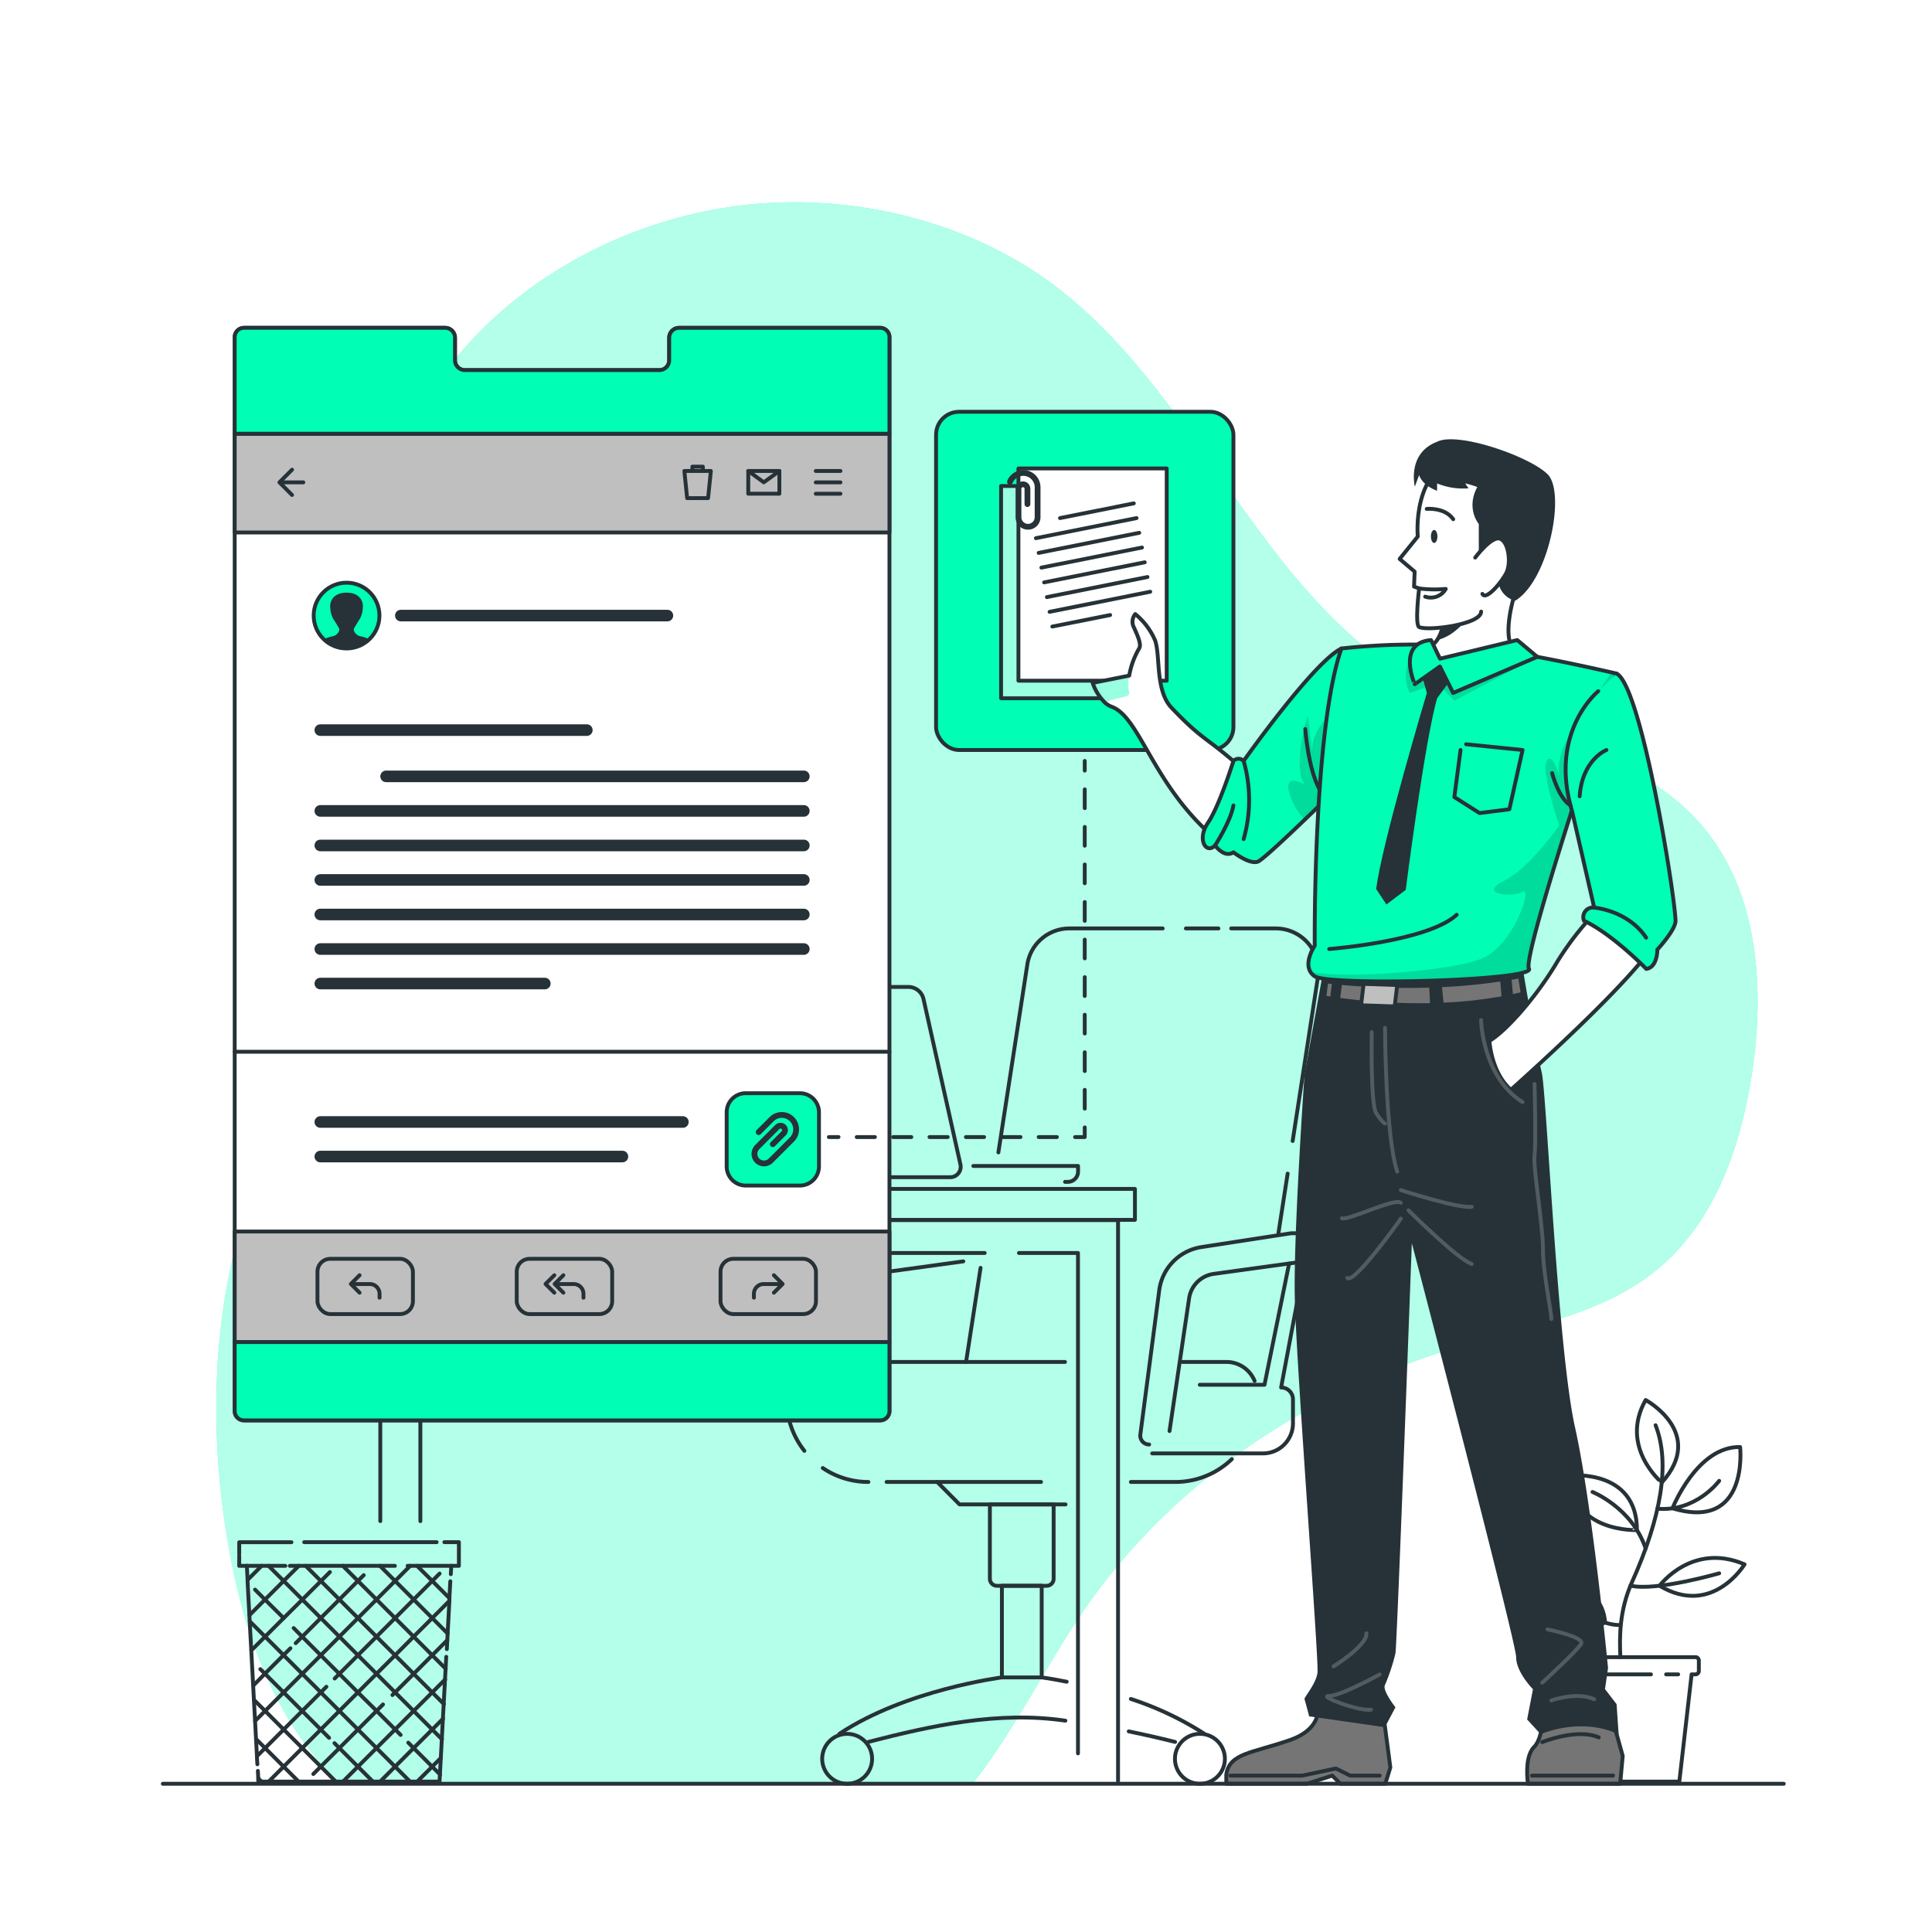 <svg class="animated" id="freepik_stories-attached-files" xmlns="http://www.w3.org/2000/svg" xmlns:xlink="http://www.w3.org/1999/xlink" viewBox="0 0 500 500" version="1.1" xmlns:svgjs="http://svgjs.com/svgjs"><style>svg#freepik_stories-attached-files:not(.animated) .animable {opacity: 0;}svg#freepik_stories-attached-files.animated #freepik--Screen--inject-121 {animation: 3s Infinite  linear floating;animation-delay: 0s;}            @keyframes floating {                0% {                    opacity: 1;                    transform: translateY(0px);                }                50% {                    transform: translateY(-10px);                }                100% {                    opacity: 1;                    transform: translateY(0px);                }            }        </style><g id="freepik--background-simple--inject-121" class="animable" style="transform-origin: 255.424px 257.014px;"><path d="M439.48,212.57c-18.19-20.12-48.67-22.37-72.37-35.56-40.79-22.7-56.6-74.39-93.71-102.71C250,56.42,218.31,49.49,190,53.41c-40.19,5.56-78,32.5-89.35,72a99.79,99.79,0,0,0-3.44,35.41c1.81,23.55,6.88,47.4,2.1,70.53-5.27,25.49-21.85,47-31.76,71.09-12.34,30-14,63.6-8.77,95.58,3.6,21.82,10.78,43.85,25.76,60.11,1.14,1.23,2.31,2.4,3.52,3.55H251.66c10.26-13.09,18-28.58,27.07-42.33,22.72-34.58,59.1-59.24,98.83-70.81,17.8-5.18,37.08-8.26,51.38-20.06,14.72-12.13,21.48-31.49,24.4-50.34C456.89,255.28,455,229.7,439.48,212.57Z" style="fill: rgb(0, 255, 180); transform-origin: 255.424px 257.014px;" id="el232b26hpue4" class="animable"></path><g id="els7ipjsv0agh"><path d="M439.48,212.57c-18.19-20.12-48.67-22.37-72.37-35.56-40.79-22.7-56.6-74.39-93.71-102.71C250,56.42,218.31,49.49,190,53.41c-40.19,5.56-78,32.5-89.35,72a99.79,99.79,0,0,0-3.44,35.41c1.81,23.55,6.88,47.4,2.1,70.53-5.27,25.49-21.85,47-31.76,71.09-12.34,30-14,63.6-8.77,95.58,3.6,21.82,10.78,43.85,25.76,60.11,1.14,1.23,2.31,2.4,3.52,3.55H251.66c10.26-13.09,18-28.58,27.07-42.33,22.72-34.58,59.1-59.24,98.83-70.81,17.8-5.18,37.08-8.26,51.38-20.06,14.72-12.13,21.48-31.49,24.4-50.34C456.89,255.28,455,229.7,439.48,212.57Z" style="fill: rgb(255, 255, 255); opacity: 0.7; transform-origin: 255.424px 257.014px;" class="animable"></path></g></g><g id="freepik--Office--inject-121" class="animable" style="transform-origin: 201.553px 350.96px;"><path d="M63.88,405.23l.2,3.64,0,.58.46,8.53.08,1.62.41,7.51.14,2.66.35,6.46.19,3.69.3,5.43.25,4.73.24,4.4s0,1,.11,2.11" style="fill: none; stroke: rgb(38, 50, 56); stroke-linecap: round; stroke-linejoin: round; transform-origin: 65.245px 430.91px;" id="elw8a8ww0rscg" class="animable"></path><path d="M66.74,458.31c.05,1.06.1,1.93.1,1.93l0,.83h46.91l.1-1.83.23-4.31.26-4.82.28-5.32.21-3.8.34-6.37.15-2.75.17-3.09" style="fill: none; stroke: rgb(38, 50, 56); stroke-linecap: round; stroke-linejoin: round; transform-origin: 91.115px 444.925px;" id="elq7l2gr7ci2l" class="animable"></path><path d="M115.64,426.79c.06-1.29.12-2.32.12-2.32l.09-1.72.45-8.44,0-.68s.12-2.24.24-4.4" style="fill: none; stroke: rgb(38, 50, 56); stroke-linecap: round; stroke-linejoin: round; transform-origin: 116.09px 418.01px;" id="elk5b764tfxc8" class="animable"></path><path d="M116.67,407.39c.07-1.23.12-2.16.12-2.16" style="fill: none; stroke: rgb(38, 50, 56); stroke-linecap: round; stroke-linejoin: round; transform-origin: 116.73px 406.31px;" id="el8brd6fwjnmn" class="animable"></path><line x1="67.67" y1="461.07" x2="66.84" y2="460.24" style="fill: none; stroke: rgb(38, 50, 56); stroke-linecap: round; stroke-linejoin: round; transform-origin: 67.255px 460.655px;" id="el3qx3jvjmf8k" class="animable"></line><polyline points="77.28 461.07 73.41 457.2 68.61 452.4 66.29 450.08" style="fill: none; stroke: rgb(38, 50, 56); stroke-linecap: round; stroke-linejoin: round; transform-origin: 71.785px 455.575px;" id="elke90eum03" class="animable"></polyline><polyline points="86.9 461.07 83.03 457.2 78.22 452.39 73.42 447.6 68.61 442.79 65.74 439.93" style="fill: none; stroke: rgb(38, 50, 56); stroke-linecap: round; stroke-linejoin: round; transform-origin: 76.32px 450.5px;" id="elem36s7044xf" class="animable"></polyline><path d="M96.5,461.07l-3.87-3.87-4.8-4.8-1.27-1.27" style="fill: none; stroke: rgb(38, 50, 56); stroke-linecap: round; stroke-linejoin: round; transform-origin: 91.53px 456.1px;" id="elbvi5f6xnrxs" class="animable"></path><path d="M85.17,449.75,83,447.59l-4.8-4.8L73.41,438l-4.81-4.81-1.23-1.23" style="fill: none; stroke: rgb(38, 50, 56); stroke-linecap: round; stroke-linejoin: round; transform-origin: 76.27px 440.855px;" id="elqz68atx64q" class="animable"></path><polyline points="106.12 461.07 102.25 457.2 97.44 452.39 92.64 447.6 87.83 442.79 83.03 437.99 78.22 433.18 73.41 428.37 68.61 423.56 64.65 419.61" style="fill: none; stroke: rgb(38, 50, 56); stroke-linecap: round; stroke-linejoin: round; transform-origin: 85.385px 440.34px;" id="elm59bvahtq7m" class="animable"></polyline><path d="M113.89,459.24l-2-2-4.8-4.8L105.66,451" style="fill: none; stroke: rgb(38, 50, 56); stroke-linecap: round; stroke-linejoin: round; transform-origin: 109.775px 455.12px;" id="elxwgmy6o8ysd" class="animable"></path><path d="M103.68,449l-1.44-1.45-4.8-4.8L92.63,438l-4.8-4.81L83,428.37l-4.8-4.81L76,421.34" style="fill: none; stroke: rgb(38, 50, 56); stroke-linecap: round; stroke-linejoin: round; transform-origin: 89.84px 435.17px;" id="eljksst1rk6n" class="animable"></path><path d="M73.41,418.76,68.6,414,66,411.39" style="fill: none; stroke: rgb(38, 50, 56); stroke-linecap: round; stroke-linejoin: round; transform-origin: 69.705px 415.075px;" id="elpy2a3kbhfgm" class="animable"></path><polyline points="69.5 405.24 73.41 409.14 78.22 413.95 83.02 418.75 87.83 423.56 92.64 428.38 97.44 433.18 102.25 437.99 107.05 442.79 111.86 447.6 114.38 450.12" style="fill: none; stroke: rgb(38, 50, 56); stroke-linecap: round; stroke-linejoin: round; transform-origin: 91.94px 427.68px;" id="el3oyckq1jefe" class="animable"></polyline><polyline points="79.11 405.24 83.03 409.15 87.83 413.95 92.64 418.76 97.44 423.56 102.25 428.38 107.06 433.19 111.86 437.99 114.87 441" style="fill: none; stroke: rgb(38, 50, 56); stroke-linecap: round; stroke-linejoin: round; transform-origin: 96.99px 423.12px;" id="el6igoty6lga" class="animable"></polyline><polyline points="88.72 405.24 92.63 409.14 97.44 413.95 102.25 418.76 107.05 423.56 111.86 428.38 115.36 431.88" style="fill: none; stroke: rgb(38, 50, 56); stroke-linecap: round; stroke-linejoin: round; transform-origin: 102.04px 418.56px;" id="elzyebtfgzw5" class="animable"></polyline><polyline points="98.33 405.24 102.25 409.15 107.05 413.95 111.86 418.76 115.85 422.75" style="fill: none; stroke: rgb(38, 50, 56); stroke-linecap: round; stroke-linejoin: round; transform-origin: 107.09px 413.995px;" id="elb27k76esdhi" class="animable"></polyline><polyline points="107.94 405.24 111.86 409.15 116.34 413.63" style="fill: none; stroke: rgb(38, 50, 56); stroke-linecap: round; stroke-linejoin: round; transform-origin: 112.14px 409.435px;" id="el0uqav28laar" class="animable"></polyline><polyline points="114.12 454.94 111.85 457.2 107.98 461.07" style="fill: none; stroke: rgb(38, 50, 56); stroke-linecap: round; stroke-linejoin: round; transform-origin: 111.05px 458.005px;" id="elczk7gpavhsv" class="animable"></polyline><polyline points="114.66 444.8 111.86 447.6 107.05 452.4 102.25 457.2 98.38 461.07" style="fill: none; stroke: rgb(38, 50, 56); stroke-linecap: round; stroke-linejoin: round; transform-origin: 106.52px 452.935px;" id="elvm4rsb8potl" class="animable"></polyline><polyline points="115.21 434.63 111.86 437.99 107.05 442.79 102.24 447.6 97.44 452.39 92.63 457.2 88.76 461.07" style="fill: none; stroke: rgb(38, 50, 56); stroke-linecap: round; stroke-linejoin: round; transform-origin: 101.985px 447.85px;" id="el0bzev6byjx3s" class="animable"></polyline><path d="M115.76,424.47l-3.9,3.9-4.8,4.81-4.81,4.8-.69.7" style="fill: none; stroke: rgb(38, 50, 56); stroke-linecap: round; stroke-linejoin: round; transform-origin: 108.66px 431.575px;" id="elwzxougbfwq" class="animable"></path><path d="M99.12,441.11l-1.68,1.68-4.8,4.8-4.81,4.81L83,457.2s-1,1-1.91,1.91" style="fill: none; stroke: rgb(38, 50, 56); stroke-linecap: round; stroke-linejoin: round; transform-origin: 90.105px 450.11px;" id="elh48qhqrtepc" class="animable"></path><polyline points="116.3 414.31 111.86 418.76 107.05 423.56 102.25 428.38 97.44 433.18 92.63 437.99 87.83 442.79 83.02 447.6 78.22 452.39 73.41 457.2 69.54 461.07" style="fill: none; stroke: rgb(38, 50, 56); stroke-linecap: round; stroke-linejoin: round; transform-origin: 92.92px 437.69px;" id="elqy7ct5yi74" class="animable"></polyline><path d="M66.53,454.48l2.08-2.08,4.81-4.81,4.8-4.8L83,438l1.47-1.47" style="fill: none; stroke: rgb(38, 50, 56); stroke-linecap: round; stroke-linejoin: round; transform-origin: 75.5px 445.505px;" id="elr17t6m0yhwj" class="animable"></path><path d="M86.61,434.4l1.22-1.23,4.81-4.8,4.8-4.81,4.81-4.8,4.8-4.81,4.81-4.8,1.91-1.91" style="fill: none; stroke: rgb(38, 50, 56); stroke-linecap: round; stroke-linejoin: round; transform-origin: 100.19px 420.82px;" id="elg41jvivqch" class="animable"></path><polyline points="66.04 445.36 68.61 442.79 73.41 437.99 78.22 433.18 83.02 428.38 87.83 423.56 92.64 418.76 97.44 413.95 102.25 409.15 106.16 405.24" style="fill: none; stroke: rgb(38, 50, 56); stroke-linecap: round; stroke-linejoin: round; transform-origin: 86.1px 425.3px;" id="elc0lfx2apgm6" class="animable"></polyline><path d="M65.55,436.23l3-3.06,4.81-4.81,1.8-1.79" style="fill: none; stroke: rgb(38, 50, 56); stroke-linecap: round; stroke-linejoin: round; transform-origin: 70.355px 431.4px;" id="elie8dbzpsr6q" class="animable"></path><path d="M76.53,425.25l1.69-1.69,4.8-4.81,4.81-4.8,4.8-4.81,1.5-1.49" style="fill: none; stroke: rgb(38, 50, 56); stroke-linecap: round; stroke-linejoin: round; transform-origin: 85.33px 416.45px;" id="elo1fzjik7vqo" class="animable"></path><path d="M65.06,427.11l3.55-3.55,4.8-4.8L78.22,414l4.81-4.8,2.35-2.35" style="fill: none; stroke: rgb(38, 50, 56); stroke-linecap: round; stroke-linejoin: round; transform-origin: 75.22px 416.98px;" id="el36e5gkx2udu" class="animable"></path><polyline points="64.57 417.99 68.6 413.95 73.41 409.14 77.33 405.24" style="fill: none; stroke: rgb(38, 50, 56); stroke-linecap: round; stroke-linejoin: round; transform-origin: 70.95px 411.615px;" id="elrpz024o4gq9" class="animable"></polyline><line x1="67.72" y1="405.23" x2="64.08" y2="408.87" style="fill: none; stroke: rgb(38, 50, 56); stroke-linecap: round; stroke-linejoin: round; transform-origin: 65.9px 407.05px;" id="el8dmtad6g5ub" class="animable"></line><path d="M78.73,399.11H113" style="fill: none; stroke: rgb(38, 50, 56); stroke-linecap: round; stroke-linejoin: round; transform-origin: 95.865px 399.11px;" id="eluvj0kxkdj4q" class="animable"></path><path d="M115,399.11h3.76v6.13H105.49" style="fill: none; stroke: rgb(38, 50, 56); stroke-linecap: round; stroke-linejoin: round; transform-origin: 112.125px 402.175px;" id="el7wbt6gec1ea" class="animable"></path><path d="M102.2,405.24H75" style="fill: none; stroke: rgb(38, 50, 56); stroke-linecap: round; stroke-linejoin: round; transform-origin: 88.6px 405.24px;" id="elzq0a0m8nu9k" class="animable"></path><path d="M73.85,405.24H61.91v-2.59" style="fill: none; stroke: rgb(38, 50, 56); stroke-linecap: round; stroke-linejoin: round; transform-origin: 67.88px 403.945px;" id="ell70gzb85co" class="animable"></path><path d="M61.91,402.13v-3H75.43" style="fill: none; stroke: rgb(38, 50, 56); stroke-linecap: round; stroke-linejoin: round; transform-origin: 68.67px 400.63px;" id="elg27sez5c1gq" class="animable"></path><line x1="98.42" y1="351.61" x2="98.42" y2="393.66" style="fill: none; stroke: rgb(38, 50, 56); stroke-linecap: round; stroke-linejoin: round; transform-origin: 98.42px 372.635px;" id="elym2h88i0rn8" class="animable"></line><line x1="98.42" y1="337.93" x2="98.42" y2="346.89" style="fill: none; stroke: rgb(38, 50, 56); stroke-linecap: round; stroke-linejoin: round; transform-origin: 98.42px 342.41px;" id="el2vn2t31m3p5" class="animable"></line><polyline points="289.35 460.91 289.35 315.76 98.42 315.76 98.42 332.86" style="fill: none; stroke: rgb(38, 50, 56); stroke-linecap: round; stroke-linejoin: round; transform-origin: 193.885px 388.335px;" id="el8cg9qybu31v" class="animable"></polyline><polyline points="263.7 324.27 278.98 324.27 278.98 453.77" style="fill: none; stroke: rgb(38, 50, 56); stroke-linecap: round; stroke-linejoin: round; transform-origin: 271.34px 389.02px;" id="elvzk2mgrqtye" class="animable"></polyline><polyline points="108.79 393.67 108.79 324.27 254.84 324.27" style="fill: none; stroke: rgb(38, 50, 56); stroke-linecap: round; stroke-linejoin: round; transform-origin: 181.815px 358.97px;" id="eldmmob8axscr" class="animable"></polyline><line x1="116.11" y1="307.69" x2="120.96" y2="307.69" style="fill: none; stroke: rgb(38, 50, 56); stroke-linecap: round; stroke-linejoin: round; transform-origin: 118.535px 307.69px;" id="elvkxk5vvsbx9" class="animable"></line><polyline points="127.92 307.69 293.72 307.69 293.72 315.7 94.05 315.7 94.05 307.69 113.02 307.69" style="fill: none; stroke: rgb(38, 50, 56); stroke-linecap: round; stroke-linejoin: round; transform-origin: 193.885px 311.695px;" id="ele54cz4g9myc" class="animable"></polyline><line x1="333.24" y1="303.73" x2="330.85" y2="319.19" style="fill: none; stroke: rgb(38, 50, 56); stroke-linecap: round; stroke-linejoin: round; transform-origin: 332.045px 311.46px;" id="elqn2r5jx5qx" class="animable"></line><path d="M318.63,240.28h11.53A11,11,0,0,1,341.06,253l-6.52,42.28" style="fill: none; stroke: rgb(38, 50, 56); stroke-linecap: round; stroke-linejoin: round; transform-origin: 329.913px 267.78px;" id="elm6eubclzosq" class="animable"></path><line x1="306.9" y1="240.28" x2="315.33" y2="240.28" style="fill: none; stroke: rgb(38, 50, 56); stroke-linecap: round; stroke-linejoin: round; transform-origin: 311.115px 240.28px;" id="elbffo3fh67b" class="animable"></line><path d="M258.38,298.24l7.49-48.61a11,11,0,0,1,10.9-9.35H300.9" style="fill: none; stroke: rgb(38, 50, 56); stroke-linecap: round; stroke-linejoin: round; transform-origin: 279.64px 269.26px;" id="elgmjwo1hpnv" class="animable"></path><line x1="250.02" y1="352.47" x2="253.77" y2="328.12" style="fill: none; stroke: rgb(38, 50, 56); stroke-linecap: round; stroke-linejoin: round; transform-origin: 251.895px 340.295px;" id="el6v6lqeoazr4" class="animable"></line><path d="M292.67,383.53h11.47a21.07,21.07,0,0,0,14.66-5.91" style="fill: none; stroke: rgb(38, 50, 56); stroke-linecap: round; stroke-linejoin: round; transform-origin: 305.735px 380.575px;" id="elhkvjc8840j4" class="animable"></path><line x1="229.45" y1="383.53" x2="269.42" y2="383.53" style="fill: none; stroke: rgb(38, 50, 56); stroke-linecap: round; stroke-linejoin: round; transform-origin: 249.435px 383.53px;" id="elnxdq34a7auc" class="animable"></line><path d="M212.93,379.92a21,21,0,0,0,11.81,3.61" style="fill: none; stroke: rgb(38, 50, 56); stroke-linecap: round; stroke-linejoin: round; transform-origin: 218.835px 381.725px;" id="elkeyuz8jpkm" class="animable"></path><path d="M275.62,352.47H211.49a7.88,7.88,0,0,0-7.88,7.88v2a21.09,21.09,0,0,0,4.56,13.12" style="fill: none; stroke: rgb(38, 50, 56); stroke-linecap: round; stroke-linejoin: round; transform-origin: 239.615px 363.97px;" id="el4205g6q5sq" class="animable"></path><path d="M324.69,357.38a7.88,7.88,0,0,0-7.3-4.91H306" style="fill: none; stroke: rgb(38, 50, 56); stroke-linecap: round; stroke-linejoin: round; transform-origin: 315.345px 354.925px;" id="elqgqovyyo4dq" class="animable"></path><polyline points="275.76 389.34 248.32 389.34 242.55 383.53" style="fill: none; stroke: rgb(38, 50, 56); stroke-linecap: round; stroke-linejoin: round; transform-origin: 259.155px 386.435px;" id="elyden0ny3ki" class="animable"></polyline><path d="M256.21,389.34h16.47a0,0,0,0,1,0,0v19.24a1.82,1.82,0,0,1-1.82,1.82H258a1.82,1.82,0,0,1-1.82-1.82V389.34A0,0,0,0,1,256.21,389.34Z" style="fill: none; stroke: rgb(38, 50, 56); stroke-linecap: round; stroke-linejoin: round; transform-origin: 264.43px 399.87px;" id="eljr1fi0b11wa" class="animable"></path><rect x="259.29" y="410.39" width="10.3" height="23.72" style="fill: none; stroke: rgb(38, 50, 56); stroke-linecap: round; stroke-linejoin: round; transform-origin: 264.44px 422.25px;" id="el11kjf12tmiyl" class="animable"></rect><path d="M217.22,448.72c17.17-11.43,42.07-14.61,42.07-14.61" style="fill: none; stroke: rgb(38, 50, 56); stroke-linecap: round; stroke-linejoin: round; transform-origin: 238.255px 441.415px;" id="el03pzckm40zpx" class="animable"></path><path d="M275.72,445.31c-17.37-2.55-34.66,1.29-51,5.5" style="fill: none; stroke: rgb(38, 50, 56); stroke-linecap: round; stroke-linejoin: round; transform-origin: 250.22px 447.65px;" id="elgqo8tzpqs2g" class="animable"></path><path d="M304.12,450.81c-4-1-8-1.91-12-2.73" style="fill: none; stroke: rgb(38, 50, 56); stroke-linecap: round; stroke-linejoin: round; transform-origin: 298.12px 449.445px;" id="el485fvwkwuh3" class="animable"></path><path d="M292.67,439.69a82.31,82.31,0,0,1,19,9" style="fill: none; stroke: rgb(38, 50, 56); stroke-linecap: round; stroke-linejoin: round; transform-origin: 302.17px 444.19px;" id="elktdxliyr9bm" class="animable"></path><path d="M269.59,434.11c2.17.3,4.33.69,6.47,1.12" style="fill: none; stroke: rgb(38, 50, 56); stroke-linecap: round; stroke-linejoin: round; transform-origin: 272.825px 434.67px;" id="elqozv5q9olyr" class="animable"></path><circle cx="219.24" cy="455.18" r="6.46" style="fill: none; stroke: rgb(38, 50, 56); stroke-linecap: round; stroke-linejoin: round; transform-origin: 219.24px 455.18px;" id="el3xuk6puzlqv" class="animable"></circle><path d="M317,455.18a6.46,6.46,0,1,1-6.46-6.46A6.46,6.46,0,0,1,317,455.18Z" style="fill: none; stroke: rgb(38, 50, 56); stroke-linecap: round; stroke-linejoin: round; transform-origin: 310.54px 455.18px;" id="elg8uo9bvbx7" class="animable"></path><path d="M302.67,370.35,307.74,336a7.47,7.47,0,0,1,6.38-6.32l23.56-3.24a3.65,3.65,0,0,0,3.16-3.62h0a3.66,3.66,0,0,0-3.66-3.66h-3l-23.34,3.6A13,13,0,0,0,300,334l-4.88,37.24a2.3,2.3,0,0,0,2.28,2.6h0" style="fill: none; stroke: rgb(38, 50, 56); stroke-linecap: round; stroke-linejoin: round; transform-origin: 317.97px 346.5px;" id="elyhphlsbk7j" class="animable"></path><path d="M337.68,326.47l-6.13,32.61h0a3.07,3.07,0,0,1,3.07,3.06v6.23a7.77,7.77,0,0,1-7.78,7.77H298.19" style="fill: none; stroke: rgb(38, 50, 56); stroke-linecap: round; stroke-linejoin: round; transform-origin: 317.935px 351.305px;" id="eluc49jcl8o1" class="animable"></path><polyline points="333.62 327.03 327.25 358.38 310.5 358.38" style="fill: none; stroke: rgb(38, 50, 56); stroke-linecap: round; stroke-linejoin: round; transform-origin: 322.06px 342.705px;" id="eladgfdil93nb" class="animable"></polyline><line x1="211.57" y1="333.95" x2="209.86" y2="347.04" style="fill: none; stroke: rgb(38, 50, 56); stroke-linecap: round; stroke-linejoin: round; transform-origin: 210.715px 340.495px;" id="elx6zgmsdokyi" class="animable"></line><path d="M217.54,348.34,219.36,336a7.47,7.47,0,0,1,6.38-6.32l23.56-3.24" style="fill: none; stroke: rgb(38, 50, 56); stroke-linecap: round; stroke-linejoin: round; transform-origin: 233.42px 337.39px;" id="elnnur6uivhtk" class="animable"></path><path d="M164.59,258.69l9.18,42.82a4,4,0,0,0,3.9,3.15h68.25a2.7,2.7,0,0,0,2.64-3.29L239,258.54a4,4,0,0,0-3.9-3.12H167.23A2.7,2.7,0,0,0,164.59,258.69Z" style="fill: none; stroke: rgb(38, 50, 56); stroke-linecap: round; stroke-linejoin: round; transform-origin: 206.577px 280.04px;" id="elizlaz7mygws" class="animable"></path><polygon points="203.96 275.16 198.68 275.16 197.18 279.89 200.97 284.62 206.25 284.62 207.75 279.89 203.96 275.16" style="fill: none; stroke: rgb(38, 50, 56); stroke-linecap: round; stroke-linejoin: round; transform-origin: 202.465px 279.89px;" id="eljn2522t57e" class="animable"></polygon><path d="M251.9,301.75H279v1.47a2.66,2.66,0,0,1-2.66,2.65h-.7" style="fill: none; stroke: rgb(38, 50, 56); stroke-linecap: round; stroke-linejoin: round; transform-origin: 265.45px 303.81px;" id="el2ussvv8qyma" class="animable"></path></g><g id="freepik--Plant--inject-121" class="animable" style="transform-origin: 425.6px 411.695px;"><path d="M399.71,407.63s15.05,1.19,15.68,12.3C415.39,419.93,400.15,426.94,399.71,407.63Z" style="fill: none; stroke: rgb(38, 50, 56); stroke-linecap: round; stroke-linejoin: round; transform-origin: 407.55px 414.4px;" id="elzq5v3i3sm" class="animable"></path><path d="M429.49,410.39s8.41-11.37,22-5.54C451.49,404.85,443.19,418.6,429.49,410.39Z" style="fill: none; stroke: rgb(38, 50, 56); stroke-linecap: round; stroke-linejoin: round; transform-origin: 440.49px 408.096px;" id="el5n23d8k3s6d" class="animable"></path><path d="M450.34,374.49s2.41,21.88-17.5,15.85C432.84,390.34,439.17,374.26,450.34,374.49Z" style="fill: none; stroke: rgb(38, 50, 56); stroke-linecap: round; stroke-linejoin: round; transform-origin: 441.636px 382.939px;" id="elzqsmrynjxb" class="animable"></path><path d="M425.89,362.32s15.75,8.49,4.17,21.37C430.06,383.69,419,374.49,425.89,362.32Z" style="fill: none; stroke: rgb(38, 50, 56); stroke-linecap: round; stroke-linejoin: round; transform-origin: 428.97px 373.005px;" id="elft5fh26dc6l" class="animable"></path><path d="M406.52,381.86s17.12-1.72,17.12,14.12C423.64,396,406.52,396.66,406.52,381.86Z" style="fill: none; stroke: rgb(38, 50, 56); stroke-linecap: round; stroke-linejoin: round; transform-origin: 415.08px 388.897px;" id="el9ka4ej1uqs" class="animable"></path><path d="M419.35,428.87c-.25-5.31-.25-12.15,3-19.39,7.49-16.68,10-30.73,6.11-40.63" style="fill: none; stroke: rgb(38, 50, 56); stroke-linecap: round; stroke-linejoin: round; transform-origin: 424.764px 398.86px;" id="elio8t6dosgm" class="animable"></path><path d="M412.14,386.12s10.26,4.08,13.75,14.65" style="fill: none; stroke: rgb(38, 50, 56); stroke-linecap: round; stroke-linejoin: round; transform-origin: 419.015px 393.445px;" id="elqexu4178ks" class="animable"></path><path d="M444.92,383.24s-5.93,8.08-16,7.21" style="fill: none; stroke: rgb(38, 50, 56); stroke-linecap: round; stroke-linejoin: round; transform-origin: 436.92px 386.878px;" id="elndhr5jqbclh" class="animable"></path><path d="M444.92,407.17s-16.42,4.74-22.95,3.19" style="fill: none; stroke: rgb(38, 50, 56); stroke-linecap: round; stroke-linejoin: round; transform-origin: 433.445px 408.921px;" id="elrslydzx8jzg" class="animable"></path><path d="M404.62,412.63s7.34,8.06,14.73,7.93" style="fill: none; stroke: rgb(38, 50, 56); stroke-linecap: round; stroke-linejoin: round; transform-origin: 411.985px 416.596px;" id="ela12ktfbzto9" class="animable"></path><path d="M438.87,428.87H403.18a.87.87,0,0,0-.87.87v2.71a.87.87,0,0,0,.87.87h1l3.18,27.75h27.25l3.18-27.75h1a.87.87,0,0,0,.87-.87v-2.71A.87.87,0,0,0,438.87,428.87Z" style="fill: none; stroke: rgb(38, 50, 56); stroke-linecap: round; stroke-linejoin: round; transform-origin: 420.985px 444.97px;" id="elhty55g2a2m6" class="animable"></path><line x1="406.52" y1="433.32" x2="427.27" y2="433.32" style="fill: none; stroke: rgb(38, 50, 56); stroke-linecap: round; stroke-linejoin: round; transform-origin: 416.895px 433.32px;" id="el5dt7ivon6tb" class="animable"></line><line x1="431.19" y1="433.32" x2="434.31" y2="433.32" style="fill: none; stroke: rgb(38, 50, 56); stroke-linecap: round; stroke-linejoin: round; transform-origin: 432.75px 433.32px;" id="el851uu5wzw5c" class="animable"></line></g><g id="freepik--Screen--inject-121" class="animable" style="transform-origin: 145.465px 226.215px;"><path d="M230.19,87.26V365.18a2.41,2.41,0,0,1-2.41,2.41H63.15a2.41,2.41,0,0,1-2.41-2.41V87.26a2.41,2.41,0,0,1,2.41-2.41H115.2a2.55,2.55,0,0,1,2.55,2.55v5.84a2.55,2.55,0,0,0,2.55,2.55h50.34a2.55,2.55,0,0,0,2.55-2.55V87.4a2.55,2.55,0,0,1,2.55-2.55h52A2.41,2.41,0,0,1,230.19,87.26Z" style="fill: rgb(255, 255, 255); stroke: rgb(38, 50, 56); stroke-linecap: round; stroke-linejoin: round; transform-origin: 145.465px 226.22px;" id="elbggmronaojd" class="animable"></path><rect x="60.74" y="112.27" width="169.45" height="25.53" style="fill: rgb(191, 191, 191); stroke: rgb(38, 50, 56); stroke-linecap: round; stroke-linejoin: round; transform-origin: 145.465px 125.035px;" id="elpw6ejxxoiv" class="animable"></rect><line x1="82.9" y1="188.95" x2="151.87" y2="188.95" style="fill: none; stroke: rgb(38, 50, 56); stroke-linecap: round; stroke-linejoin: round; stroke-width: 3px; transform-origin: 117.385px 188.95px;" id="elom5aymbzz89" class="animable"></line><line x1="99.93" y1="200.92" x2="208.03" y2="200.92" style="fill: none; stroke: rgb(38, 50, 56); stroke-linecap: round; stroke-linejoin: round; stroke-width: 3px; transform-origin: 153.98px 200.92px;" id="elkrjl0cp0c4" class="animable"></line><line x1="82.9" y1="209.86" x2="208.03" y2="209.86" style="fill: none; stroke: rgb(38, 50, 56); stroke-linecap: round; stroke-linejoin: round; stroke-width: 3px; transform-origin: 145.465px 209.86px;" id="el8ah6p4dul07" class="animable"></line><line x1="82.9" y1="218.8" x2="208.03" y2="218.8" style="fill: none; stroke: rgb(38, 50, 56); stroke-linecap: round; stroke-linejoin: round; stroke-width: 3px; transform-origin: 145.465px 218.8px;" id="elvssi8ewoea" class="animable"></line><line x1="82.9" y1="227.73" x2="208.03" y2="227.73" style="fill: none; stroke: rgb(38, 50, 56); stroke-linecap: round; stroke-linejoin: round; stroke-width: 3px; transform-origin: 145.465px 227.73px;" id="el9cuaow6vt6i" class="animable"></line><line x1="82.9" y1="236.67" x2="208.03" y2="236.67" style="fill: none; stroke: rgb(38, 50, 56); stroke-linecap: round; stroke-linejoin: round; stroke-width: 3px; transform-origin: 145.465px 236.67px;" id="el2bax3s33izi" class="animable"></line><line x1="82.9" y1="245.61" x2="208.03" y2="245.61" style="fill: none; stroke: rgb(38, 50, 56); stroke-linecap: round; stroke-linejoin: round; stroke-width: 3px; transform-origin: 145.465px 245.61px;" id="el4692otu7bx7" class="animable"></line><line x1="82.9" y1="254.54" x2="141" y2="254.54" style="fill: none; stroke: rgb(38, 50, 56); stroke-linecap: round; stroke-linejoin: round; stroke-width: 3px; transform-origin: 111.95px 254.54px;" id="eldsa1b8luwn7" class="animable"></line><line x1="211.12" y1="121.89" x2="217.51" y2="121.89" style="fill: none; stroke: rgb(38, 50, 56); stroke-linecap: round; stroke-linejoin: round; transform-origin: 214.315px 121.89px;" id="elhfechmhjb8d" class="animable"></line><line x1="211.12" y1="124.84" x2="217.51" y2="124.84" style="fill: none; stroke: rgb(38, 50, 56); stroke-linecap: round; stroke-linejoin: round; transform-origin: 214.315px 124.84px;" id="el5ffbib78emy" class="animable"></line><line x1="211.12" y1="127.78" x2="217.51" y2="127.78" style="fill: none; stroke: rgb(38, 50, 56); stroke-linecap: round; stroke-linejoin: round; transform-origin: 214.315px 127.78px;" id="ela3np6uw84gt" class="animable"></line><line x1="78.5" y1="124.84" x2="73.1" y2="124.84" style="fill: none; stroke: rgb(38, 50, 56); stroke-linecap: round; stroke-linejoin: round; transform-origin: 75.8px 124.84px;" id="elzx1l7axs9yg" class="animable"></line><polyline points="75.58 128.1 72.31 124.83 75.58 121.56" style="fill: none; stroke: rgb(38, 50, 56); stroke-linecap: round; stroke-linejoin: round; transform-origin: 73.945px 124.83px;" id="els2wccw88l0s" class="animable"></polyline><rect x="193.65" y="121.89" width="8.05" height="5.88" style="fill: none; stroke: rgb(38, 50, 56); stroke-linecap: round; stroke-linejoin: round; transform-origin: 197.675px 124.83px;" id="elv551dqhmr6m" class="animable"></rect><polyline points="193.65 121.89 197.67 124.83 201.7 121.89" style="fill: none; stroke: rgb(38, 50, 56); stroke-linecap: round; stroke-linejoin: round; transform-origin: 197.675px 123.36px;" id="el8vmpud4504" class="animable"></polyline><polygon points="183.25 128.91 177.83 128.91 177.11 121.89 183.97 121.89 183.25 128.91" style="fill: none; stroke: rgb(38, 50, 56); stroke-linecap: round; stroke-linejoin: round; transform-origin: 180.54px 125.4px;" id="el6gil8kkkvgf" class="animable"></polygon><polyline points="179.19 121.89 179.19 120.76 181.9 120.76 181.9 121.89" style="fill: none; stroke: rgb(38, 50, 56); stroke-linecap: round; stroke-linejoin: round; transform-origin: 180.545px 121.325px;" id="el1kc767eldw" class="animable"></polyline><path d="M230.19,347.31v17.87a2.4,2.4,0,0,1-2.4,2.41H63.15a2.41,2.41,0,0,1-2.41-2.41V347.31Z" style="fill: rgb(0, 255, 180); stroke: rgb(38, 50, 56); stroke-linecap: round; stroke-linejoin: round; transform-origin: 145.465px 357.45px;" id="eliv7cc5alrc" class="animable"></path><line x1="103.74" y1="159.31" x2="172.72" y2="159.31" style="fill: none; stroke: rgb(38, 50, 56); stroke-linecap: round; stroke-linejoin: round; stroke-width: 3px; transform-origin: 138.23px 159.31px;" id="elpjfclg8bhbn" class="animable"></line><g id="eluezbjs04g3t"><circle cx="89.69" cy="159.31" r="8.51" style="fill: rgb(0, 255, 180); stroke: rgb(38, 50, 56); stroke-linecap: round; stroke-linejoin: round; transform-origin: 89.69px 159.31px; transform: rotate(-9.22deg);" class="animable"></circle></g><path d="M93.17,164.63c-.52,0-2-1.14-1.5-2.07s1.5-2.47,1.5-2.47a6.69,6.69,0,0,0,.72-2.79c.21-1.45-.62-3.92-4.2-3.92s-4.42,2.47-4.21,3.92a6.69,6.69,0,0,0,.72,2.79s1,1.54,1.51,2.47-1,2.07-1.51,2.07a13.71,13.71,0,0,0-2.44.79s3.43,2.41,5.93,2.41,5.93-2.41,5.93-2.41A13.58,13.58,0,0,0,93.17,164.63Z" style="fill: rgb(38, 50, 56); transform-origin: 89.69px 160.605px;" id="elpefe0isvfdm" class="animable"></path><line x1="60.74" y1="272.19" x2="230.19" y2="272.19" style="fill: none; stroke: rgb(38, 50, 56); stroke-linecap: round; stroke-linejoin: round; transform-origin: 145.465px 272.19px;" id="elw7v1ierlhh" class="animable"></line><rect x="60.74" y="318.71" width="169.45" height="28.6" style="fill: rgb(191, 191, 191); stroke: rgb(38, 50, 56); stroke-linecap: round; stroke-linejoin: round; transform-origin: 145.465px 333.01px;" id="elx6wy6tyhmg" class="animable"></rect><path d="M193,282.92h14a4.95,4.95,0,0,1,4.95,4.95v14a4.95,4.95,0,0,1-4.95,4.95H193a4.94,4.94,0,0,1-4.94-4.94v-14A4.94,4.94,0,0,1,193,282.92Z" style="fill: rgb(0, 255, 180); stroke: rgb(38, 50, 56); stroke-linecap: round; stroke-linejoin: round; transform-origin: 200.005px 294.87px;" id="elkldp7v2p53" class="animable"></path><path d="M196.34,293l3.36-3.36a3.71,3.71,0,0,1,5.25,0h0a3.72,3.72,0,0,1,0,5.26l-5.47,5.47a2.48,2.48,0,0,1-3.51,0h0a2.49,2.49,0,0,1,0-3.5l5.2-5.2a1.16,1.16,0,0,1,1.64,0h0a1.15,1.15,0,0,1,0,1.64L200,296.11" style="fill: none; stroke: rgb(38, 50, 56); stroke-linecap: round; stroke-linejoin: round; stroke-width: 1.5px; transform-origin: 200.645px 294.825px;" id="elt6vlu4ys13i" class="animable"></path><line x1="82.9" y1="290.37" x2="176.73" y2="290.37" style="fill: none; stroke: rgb(38, 50, 56); stroke-linecap: round; stroke-linejoin: round; stroke-width: 3px; transform-origin: 129.815px 290.37px;" id="elcrrx9tjj8hn" class="animable"></line><line x1="82.9" y1="299.31" x2="161.08" y2="299.31" style="fill: none; stroke: rgb(38, 50, 56); stroke-linecap: round; stroke-linejoin: round; stroke-width: 3px; transform-origin: 121.99px 299.31px;" id="elda9mnm3kggs" class="animable"></line><rect x="82.16" y="325.78" width="24.7" height="14.3" rx="3.32" style="fill: none; stroke: rgb(38, 50, 56); stroke-linecap: round; stroke-linejoin: round; transform-origin: 94.51px 332.93px;" id="elcs5mp3rjd7p" class="animable"></rect><path d="M98.23,335.84v-1a2.53,2.53,0,0,0-2.53-2.53H91.52" style="fill: none; stroke: rgb(38, 50, 56); stroke-linecap: round; stroke-linejoin: round; transform-origin: 94.875px 334.075px;" id="el7eqmqle9f23" class="animable"></path><polyline points="93.06 334.55 90.8 332.29 93.06 330.03" style="fill: none; stroke: rgb(38, 50, 56); stroke-linecap: round; stroke-linejoin: round; transform-origin: 91.93px 332.29px;" id="el9kvfxzte5j" class="animable"></polyline><rect x="133.73" y="325.78" width="24.7" height="14.3" rx="3.32" style="fill: none; stroke: rgb(38, 50, 56); stroke-linecap: round; stroke-linejoin: round; transform-origin: 146.08px 332.93px;" id="el7ra3os111y3" class="animable"></rect><path d="M151,335.84v-1a2.53,2.53,0,0,0-2.53-2.53h-4.18" style="fill: none; stroke: rgb(38, 50, 56); stroke-linecap: round; stroke-linejoin: round; transform-origin: 147.645px 334.075px;" id="elt7ntla23keo" class="animable"></path><polyline points="145.8 334.55 143.54 332.29 145.8 330.03" style="fill: none; stroke: rgb(38, 50, 56); stroke-linecap: round; stroke-linejoin: round; transform-origin: 144.67px 332.29px;" id="elq65rfmlhq0m" class="animable"></polyline><polyline points="143.46 334.55 141.19 332.29 143.46 330.03" style="fill: none; stroke: rgb(38, 50, 56); stroke-linecap: round; stroke-linejoin: round; transform-origin: 142.325px 332.29px;" id="elnb5e66tssj" class="animable"></polyline><g id="el0me55jhzbgzk"><rect x="186.47" y="325.78" width="24.7" height="14.3" rx="3.32" style="fill: none; stroke: rgb(38, 50, 56); stroke-linecap: round; stroke-linejoin: round; transform-origin: 198.82px 332.93px; transform: rotate(180deg);" class="animable"></rect></g><path d="M195.11,335.84v-1a2.53,2.53,0,0,1,2.53-2.53h4.18" style="fill: none; stroke: rgb(38, 50, 56); stroke-linecap: round; stroke-linejoin: round; transform-origin: 198.465px 334.075px;" id="elt05pd348wdr" class="animable"></path><polyline points="200.28 334.55 202.54 332.29 200.28 330.03" style="fill: none; stroke: rgb(38, 50, 56); stroke-linecap: round; stroke-linejoin: round; transform-origin: 201.41px 332.29px;" id="elatmi8c2rttn" class="animable"></polyline><path d="M230.19,87.25v25H60.74v-25a2.41,2.41,0,0,1,2.41-2.41H115.2a2.55,2.55,0,0,1,2.55,2.55v5.84a2.55,2.55,0,0,0,2.55,2.55h50.34a2.55,2.55,0,0,0,2.55-2.55V87.4a2.55,2.55,0,0,1,2.55-2.55h52A2.39,2.39,0,0,1,230.19,87.25Z" style="fill: rgb(0, 255, 180); stroke: rgb(38, 50, 56); stroke-linecap: round; stroke-linejoin: round; transform-origin: 145.465px 98.545px;" id="elcgctqu814bu" class="animable"></path></g><g id="freepik--Line--inject-121" class="animable" style="transform-origin: 247.62px 245.6px;"><line x1="280.73" y1="196.93" x2="280.73" y2="199.43" style="fill: none; stroke: rgb(38, 50, 56); stroke-linecap: round; stroke-linejoin: round; transform-origin: 280.73px 198.18px;" id="elridznbgzc2n" class="animable"></line><line x1="280.73" y1="204.29" x2="280.73" y2="289.34" style="fill: none; stroke: rgb(38, 50, 56); stroke-linecap: round; stroke-linejoin: round; stroke-dasharray: 4.86, 4.86; transform-origin: 280.73px 246.815px;" id="elsq0gbae0qg7" class="animable"></line><polyline points="280.73 291.77 280.73 294.27 278.23 294.27" style="fill: none; stroke: rgb(38, 50, 56); stroke-linecap: round; stroke-linejoin: round; transform-origin: 279.48px 293.02px;" id="eldf8206ncgis" class="animable"></polyline><line x1="273.52" y1="294.27" x2="219.36" y2="294.27" style="fill: none; stroke: rgb(38, 50, 56); stroke-linecap: round; stroke-linejoin: round; stroke-dasharray: 4.709, 4.709; transform-origin: 246.44px 294.27px;" id="eltwyggwu0i8" class="animable"></line><line x1="217.01" y1="294.27" x2="214.51" y2="294.27" style="fill: none; stroke: rgb(38, 50, 56); stroke-linecap: round; stroke-linejoin: round; transform-origin: 215.76px 294.27px;" id="elgfrpqfmdkdo" class="animable"></line></g><g id="freepik--Character--inject-121" class="animable" style="transform-origin: 337.94px 284.105px;"><path d="M399.38,441.83s.27,7.68-2.37,10.31-1.58,9.5-1.58,9.5H419.3l.66-7.2-4-14.37Z" style="fill: rgb(117, 117, 117); stroke: rgb(38, 50, 56); stroke-linecap: round; stroke-linejoin: round; transform-origin: 407.59px 450.855px;" id="el4jv483vey57" class="animable"></path><path d="M340.84,440.07s2.63,6.94-7.13,10.3-15.56,3.36-16.35,8.89v2.38h20.85l6.58-2.11,2.11,2.11h11.61l1.31-4.22L358,443.6Z" style="fill: rgb(117, 117, 117); stroke: rgb(38, 50, 56); stroke-linecap: round; stroke-linejoin: round; transform-origin: 338.59px 450.855px;" id="eljb84sz3x73" class="animable"></path><path d="M342.55,250.76l-4.94,27.32s-2.86,40.76-2.52,57.76,6.27,93.93,5.88,97-3.55,6.43-3.36,6.93,1.2,4.42,1.2,4.42L358.42,447l2.72-5.15s-3.46-4.41-2.72-5.75a51.31,51.31,0,0,0,2.72-8.21c.4-1.84,4.24-106.16,4.24-106.16s27,103.24,27,107.15,4.35,8.29,4.35,8.29L395.22,445l3.51,3.82s10.15-4.61,20.17,0l-.53-7.79-3-3.9.79-5.45s-4.07-42.3-8.56-62.36-7.38-87-8.61-91.82-5.33-29.37-5.33-29.37Z" style="fill: rgb(38, 50, 56); transform-origin: 376.981px 348.475px;" id="el9cbyerhcl29" class="animable"></path><rect x="242.25" y="106.57" width="76.96" height="87.53" rx="5.95" style="fill: rgb(0, 255, 180); stroke: rgb(38, 50, 56); stroke-linecap: round; stroke-linejoin: round; transform-origin: 280.73px 150.335px;" id="elpyrani8l8bc" class="animable"></rect><rect x="259.08" y="125.78" width="38.37" height="54.93" style="fill: rgb(255, 255, 255); transform-origin: 278.265px 153.245px;" id="elryipi6xqz3o" class="animable"></rect><g style="clip-path: url(&quot;#freepik--clip-path--inject-121&quot;); transform-origin: 278.265px 153.245px;" id="elta8mjqetlp" class="animable"><g id="elbphkyeypqlp"><rect x="259.08" y="125.78" width="38.37" height="54.93" style="fill: rgb(0, 255, 180); opacity: 0.4; transform-origin: 278.265px 153.245px;" class="animable"></rect></g></g><rect x="259.08" y="125.78" width="38.37" height="54.93" style="fill: none; stroke: rgb(38, 50, 56); stroke-linecap: round; stroke-linejoin: round; transform-origin: 278.265px 153.245px;" id="elppj6bht1449" class="animable"></rect><g id="ely5rplvlkhbk"><rect x="263.57" y="121.24" width="38.37" height="54.93" style="fill: rgb(255, 255, 255); stroke: rgb(38, 50, 56); stroke-linecap: round; stroke-linejoin: round; transform-origin: 282.755px 148.705px; transform: rotate(-11.29deg);" class="animable"></rect></g><path d="M261.38,124.7a3.73,3.73,0,0,1,3.44-2.3h0a3.71,3.71,0,0,1,3.71,3.71v7.74a2.48,2.48,0,0,1-2.47,2.48h0a2.48,2.48,0,0,1-2.48-2.48V126.5a1.16,1.16,0,0,1,1.16-1.16h0a1.16,1.16,0,0,1,1.16,1.16v3.95" style="fill: none; stroke: rgb(38, 50, 56); stroke-linecap: round; stroke-linejoin: round; stroke-width: 1.5px; transform-origin: 264.955px 129.365px;" id="els0uudl0dx9e" class="animable"></path><path d="M320.76,208.45c0,5.38-8,7-8,7-14.64-13.43-17.94-29.93-25.06-32.55a5.61,5.61,0,0,1-1.75-1.07,13.3,13.3,0,0,1-3.18-5.09l9.47-1.89a21,21,0,0,1,2.55-7c.69-1-.31-3.24-1.48-5.78a3.16,3.16,0,0,1,.49-3.15,17.94,17.94,0,0,1,5.11,6.75c1.45,3.87,0,13,4.27,17.48,7.65,8.06,8.8,7.6,16,13.8A59.47,59.47,0,0,1,320.76,208.45Z" style="fill: rgb(255, 255, 255); transform-origin: 301.765px 187.185px;" id="elt2newxj0ssc" class="animable"></path><g style="clip-path: url(&quot;#freepik--clip-path-2--inject-121&quot;); transform-origin: 287.504px 178.31px;" id="elufdc3iujtin" class="animable"><g id="elhv7e2o6jvs7"><path d="M285.94,181.8a13.3,13.3,0,0,1-3.18-5.09l9.47-1.89a12.93,12.93,0,0,0,0,4.51C292.53,180.5,288.82,180.51,285.94,181.8Z" style="fill: rgb(0, 255, 180); opacity: 0.4; transform-origin: 287.504px 178.31px;" class="animable"></path></g></g><path d="M320.76,208.45c0,5.38-8,7-8,7-14.64-13.43-17.94-29.93-25.06-32.55a5.61,5.61,0,0,1-1.75-1.07,13.3,13.3,0,0,1-3.18-5.09l9.47-1.89a21,21,0,0,1,2.55-7c.69-1-.31-3.24-1.48-5.78a3.16,3.16,0,0,1,.49-3.15,17.94,17.94,0,0,1,5.11,6.75c1.45,3.87,0,13,4.27,17.48,7.65,8.06,8.8,7.6,16,13.8A59.47,59.47,0,0,1,320.76,208.45Z" style="fill: none; stroke: rgb(38, 50, 56); stroke-linecap: round; stroke-linejoin: round; transform-origin: 301.765px 187.185px;" id="elljt4vd61tf8" class="animable"></path><path d="M347.16,167.83v35.08s-4.56,4.5-9.51,9.24c-5.29,5.07-11,10.41-12.11,10.84-2.11.82-6.33-2.41-6.33-2.41-2.37,1.58-4.75-1.78-4.75-1.78-2.37,2.43-4.75-1.65-1.84-5.87s6.59-16,6.59-16a1.83,1.83,0,0,1,2.64,0S340,171.26,347.16,167.83Z" style="fill: rgb(0, 255, 180); transform-origin: 329.218px 195.477px;" id="elbld5tdiaiqq" class="animable"></path><g style="clip-path: url(&quot;#freepik--clip-path-3--inject-121&quot;); transform-origin: 340.281px 197.495px;" id="ell056jtj9qth" class="animable"><g id="elo3gmh7tktdr"><path d="M347.16,182.84v20.07s-4.56,4.5-9.51,9.24a16.82,16.82,0,0,1-4.2-7.88c-.59-4.18,4.35-1.16,4.35-1.16-3.56-3.58.6-20,.81-17.21.18,2.25.76,7.14,1,8.91C339.13,188.51,345.45,183.55,347.16,182.84Z" style="fill-opacity: 0.7; opacity: 0.2; transform-origin: 340.281px 197.495px;" class="animable"></path></g></g><path d="M347.16,167.83v35.08s-4.56,4.5-9.51,9.24c-5.29,5.07-11,10.41-12.11,10.84-2.11.82-6.33-2.41-6.33-2.41-2.37,1.58-4.75-1.78-4.75-1.78-2.37,2.43-4.75-1.65-1.84-5.87s6.59-16,6.59-16a1.83,1.83,0,0,1,2.64,0S340,171.26,347.16,167.83Z" style="fill: none; stroke: rgb(38, 50, 56); stroke-linecap: round; stroke-linejoin: round; transform-origin: 329.218px 195.477px;" id="elu8jfqcbwgco" class="animable"></path><path d="M395.69,250.67c1.95,3.17-51.74,4.53-55.44,2a3.67,3.67,0,0,1-1.1-1.13c-1.68-2.73,1.1-6.79,1.1-6.79s-.47-55.83,6.91-76.92a171.7,171.7,0,0,1,21.45-1c4.79.07,10.09.34,15.57,1,4,.44,8.86,1.26,13.69,2.16,8.07,1.52,16,3.3,19.09,4l1.41.33S393.74,247.51,395.69,250.67Z" style="fill: rgb(0, 255, 180); transform-origin: 378.49px 210.398px;" id="el38dhzpjq5xl" class="animable"></path><g style="clip-path: url(&quot;#freepik--clip-path-4--inject-121&quot;); transform-origin: 378.78px 210.409px;" id="el7yv9io1o449" class="animable"><g id="elrn7k3ynbzx"><path d="M364.88,179.33s-3.59-6.07,2.39-11.5a8.23,8.23,0,0,1,1.34-1c4.79.07,10.09.34,15.57,1,4,.44,8.86,1.26,13.69,2.16l-21.49,11.36-4.46-4.55Z" style="fill-opacity: 0.7; opacity: 0.2; transform-origin: 380.841px 174.09px;" class="animable"></path></g><g id="elxura3p128qo"><path d="M395.69,250.67c1.95,3.17-51.74,4.53-55.44,2a3.67,3.67,0,0,1-1.1-1.13c10.66,1.94,37-.5,44.15-3.39,8.5-3.42,13.45-18.93,10.74-17.35s-11.73.6-4.91-2.77,14.4-14.41,14.4-14.41-4.8-13.87-3.22-16.69c1.15-2.07,2.63,1.76,3.34,4-1.21-5.7,3.11-11.39,3.11-11.39L417,174l1.41.33S393.74,247.51,395.69,250.67Z" style="fill-opacity: 0.7; opacity: 0.2; transform-origin: 378.78px 213.994px;" class="animable"></path></g></g><path d="M395.69,250.67c1.95,3.17-51.74,4.53-55.44,2a3.67,3.67,0,0,1-1.1-1.13c-1.68-2.73,1.1-6.79,1.1-6.79s-.47-55.83,6.91-76.92a171.7,171.7,0,0,1,21.45-1c4.79.07,10.09.34,15.57,1,4,.44,8.86,1.26,13.69,2.16,8.07,1.52,16,3.3,19.09,4l1.41.33S393.74,247.51,395.69,250.67Z" style="fill: none; stroke: rgb(38, 50, 56); stroke-linecap: round; stroke-linejoin: round; transform-origin: 378.49px 210.398px;" id="elwzsjlreldn9" class="animable"></path><path d="M392.69,168.76s-20,8-26.53-.36a6.63,6.63,0,0,0,5.76-2.75,10.07,10.07,0,0,0,1.61-5.33,23.21,23.21,0,0,0-.34-5.29c-.77-4.69,18.92-1.66,18.92-1.66S387.88,166.4,392.69,168.76Z" style="fill: rgb(255, 255, 255); stroke: rgb(38, 50, 56); stroke-linecap: round; stroke-linejoin: round; transform-origin: 379.425px 162.309px;" id="elckm01p9yfmn" class="animable"></path><path d="M380.85,158.46s-3.44,5.93-8.93,7.19a10.07,10.07,0,0,0,1.61-5.33C377.25,159.24,380.85,158.46,380.85,158.46Z" style="fill: rgb(38, 50, 56); transform-origin: 376.385px 162.055px;" id="elp9j435fol7" class="animable"></path><path d="M392.11,152.29c5.57-8.25,14.06-40.81-13.33-34.45-13.62,3.16-11.86,21-11.86,21l-4.69,5.81,3.88,3.29-.16,3.87,1.32.47s-1.16,9.41,0,10c2.12,1.08,16.05-.62,16.05-4" style="fill: rgb(255, 255, 255); stroke: rgb(38, 50, 56); stroke-linecap: round; stroke-linejoin: round; transform-origin: 380.052px 139.813px;" id="elytlluga67qk" class="animable"></path><path d="M367.27,152.29a32.21,32.21,0,0,0,6.89.12,4.44,4.44,0,0,1-5.33,2" style="fill: none; stroke: rgb(38, 50, 56); stroke-linecap: round; stroke-linejoin: round; transform-origin: 370.715px 153.475px;" id="elo5lf3khjgdm" class="animable"></path><path d="M369.24,131.7s4.65-.46,6.85,2.67" style="fill: none; stroke: rgb(38, 50, 56); stroke-linecap: round; stroke-linejoin: round; transform-origin: 372.665px 133.023px;" id="elljfeti3uuuf" class="animable"></path><path d="M372,138.84c0,.93-.38,1.68-.84,1.68s-.84-.75-.84-1.68.37-1.69.84-1.69S372,137.91,372,138.84Z" style="fill: rgb(38, 50, 56); transform-origin: 371.16px 138.835px;" id="elou2zt42s5x" class="animable"></path><path d="M400.58,122.8c-4.41-4.55-23.29-11.22-28.66-8.47h0c-7.88,3-5.76,11.61-5.76,11.61l1.11-3s.58,2.54,4.65,4.07v-1.9a17.78,17.78,0,0,0,8.13,1.27l-.86-1.28a24,24,0,0,1,3.13.94c-3,5.6.39,9.56.39,9.56l0,7.58s4,3.91,5.13,7.85a5.87,5.87,0,0,0,4.3,4.44C400.82,150.15,405.22,127.59,400.58,122.8Z" style="fill: rgb(38, 50, 56); transform-origin: 384.178px 134.578px;" id="elypfqpngo1v" class="animable"></path><path d="M381.78,144.3s4.29-5.78,6.5-4.86,2.78,6.25,1.62,8.69-5.34,7.42-6.26,5.57" style="fill: rgb(255, 255, 255); stroke: rgb(38, 50, 56); stroke-linecap: round; stroke-linejoin: round; transform-origin: 386.133px 146.722px;" id="elcbs4i285eio" class="animable"></path><path d="M321.85,196.93a36.68,36.68,0,0,1,0,20.22" style="fill: none; stroke: rgb(38, 50, 56); stroke-linecap: round; stroke-linejoin: round; transform-origin: 322.56px 207.04px;" id="el56u37gxssue" class="animable"></path><path d="M314.46,218.8s4-6.13,4.75-10.35" style="fill: none; stroke: rgb(38, 50, 56); stroke-linecap: round; stroke-linejoin: round; transform-origin: 316.835px 213.625px;" id="elf3jlqed6gm" class="animable"></path><path d="M367.27,172.21l2,7.12s-11.79,39.41-13.11,50.75l2.64,4,5-3.77s4.94-38.8,8.14-49.63l6.07-8.22-3.83-.38Z" style="fill: rgb(38, 50, 56); transform-origin: 367.085px 203.08px;" id="elfc31mhsl6d" class="animable"></path><path d="M370.35,165.65l2.32,4.82,20-4.82,5.18,4.34-21.78,9.34-3.42-6.84-6.51,4.58S361.35,166.36,370.35,165.65Z" style="fill: rgb(0, 255, 180); stroke: rgb(38, 50, 56); stroke-linecap: round; stroke-linejoin: round; transform-origin: 381.358px 172.49px;" id="el9qp42ru8tlj" class="animable"></path><path d="M416.73,232.38a77.37,77.37,0,0,0-13.65,16.42c-5.34,9.1-13.45,18.2-17.61,20.57,0,0,.4,8.11,5.54,12.66,0,0,33.82-30,38-39.36S416.73,232.38,416.73,232.38Z" style="fill: rgb(255, 255, 255); stroke: rgb(38, 50, 56); stroke-linecap: round; stroke-linejoin: round; transform-origin: 407.58px 257.205px;" id="elpy5c6mqisoc" class="animable"></path><path d="M418.37,174.33c6.33,3,15,56.51,15.26,63.92.07,2.37-4.71,7.5-4.71,7.5s.08,4.6-2.86,5c0,0-8.74-9-16.13-12.46a2.5,2.5,0,0,1,2.64-3.41l-5.73-25c-6.14-20.6,6.79-31,6.79-31" style="fill: rgb(0, 255, 180); stroke: rgb(38, 50, 56); stroke-linecap: round; stroke-linejoin: round; transform-origin: 419.408px 212.54px;" id="elzapemqzozb" class="animable"></path><path d="M412.57,234.89s8.7.66,13.45,7.78" style="fill: none; stroke: rgb(38, 50, 56); stroke-linecap: round; stroke-linejoin: round; transform-origin: 419.295px 238.78px;" id="elqdtss84nnd8" class="animable"></path><path d="M373.14,260a109.76,109.76,0,0,0,16-1.75l-.42-4.81A152.63,152.63,0,0,1,372.62,255C372.77,256.36,373,258.52,373.14,260Z" style="fill: rgb(117, 117, 117); stroke: rgb(38, 50, 56); stroke-linecap: round; stroke-linejoin: round; transform-origin: 380.88px 256.72px;" id="ellmm4hqp2lpe" class="animable"></path><path d="M391.09,257.88c1-.21,2-.44,3-.68l-.72-4.55s-.94.21-2.7.51Z" style="fill: rgb(117, 117, 117); stroke: rgb(38, 50, 56); stroke-linecap: round; stroke-linejoin: round; transform-origin: 392.38px 255.265px;" id="els0e9zbjvbl" class="animable"></path><path d="M370.37,255.08a190.59,190.59,0,0,1-23.52-.71l-.57,4.33a158.32,158.32,0,0,0,24.33,1.41Z" style="fill: rgb(117, 117, 117); stroke: rgb(38, 50, 56); stroke-linecap: round; stroke-linejoin: round; transform-origin: 358.445px 257.255px;" id="elkr5s3ts310d" class="animable"></path><path d="M345.25,254.21l-2-.21-.53,4.15s.72.13,2,.32Z" style="fill: rgb(117, 117, 117); stroke: rgb(38, 50, 56); stroke-linecap: round; stroke-linejoin: round; transform-origin: 343.985px 256.235px;" id="eltzp04dnap3m" class="animable"></path><polygon points="360.94 260.46 352.24 260.16 352.9 254.63 361.6 254.93 360.94 260.46" style="fill: rgb(191, 191, 191); stroke: rgb(38, 50, 56); stroke-linecap: round; stroke-linejoin: round; transform-origin: 356.92px 257.545px;" id="elvqjmf62sa6m" class="animable"></polygon><polyline points="318.42 459.53 337.01 459.53 345.71 457.68 349.41 459.53 357.06 459.53" style="fill: none; stroke: rgb(38, 50, 56); stroke-linecap: round; stroke-linejoin: round; transform-origin: 337.74px 458.605px;" id="eln1ctt8339ti" class="animable"></polyline><line x1="396.48" y1="459.53" x2="417.45" y2="459.53" style="fill: none; stroke: rgb(38, 50, 56); stroke-linecap: round; stroke-linejoin: round; transform-origin: 406.965px 459.53px;" id="elz3rmtxvgwy" class="animable"></line><path d="M399.12,450.86s9.08-3.69,14.64-1.22" style="fill: none; stroke: rgb(38, 50, 56); stroke-linecap: round; stroke-linejoin: round; transform-origin: 406.44px 449.824px;" id="elokk1ru371qn" class="animable"></path><polyline points="379.43 192.61 394.04 194.1 390.62 209.44 382.9 210.42 376.38 206.28 377.99 194.1" style="fill: none; stroke: rgb(38, 50, 56); stroke-linecap: round; stroke-linejoin: round; transform-origin: 385.21px 201.515px;" id="elddbjysz4ll" class="animable"></polyline><path d="M415.74,194.1s-6.27,2.45-6.93,12" style="fill: none; stroke: rgb(38, 50, 56); stroke-linecap: round; stroke-linejoin: round; transform-origin: 412.275px 200.1px;" id="elq5cvnz0j4u" class="animable"></path><path d="M337.8,188.67s.71,10.17,3.72,15.67" style="fill: none; stroke: rgb(38, 50, 56); stroke-linecap: round; stroke-linejoin: round; transform-origin: 339.66px 196.505px;" id="elap87tz4yp4s" class="animable"></path><path d="M344,245.6s25.52-1.94,33-8.86" style="fill: none; stroke: rgb(38, 50, 56); stroke-linecap: round; stroke-linejoin: round; transform-origin: 360.5px 241.17px;" id="elf2ri3ihzzfb" class="animable"></path><path d="M401.69,200.09s1.6,6.38,4.76,8.36" style="fill: none; stroke: rgb(38, 50, 56); stroke-linecap: round; stroke-linejoin: round; transform-origin: 404.07px 204.27px;" id="eluk982oo1wg" class="animable"></path><g id="eluaeoyjgi26"><g style="opacity: 0.2; transform-origin: 377.999px 353.254px;" class="animable"><path d="M355,267.11s-.33,18.57,1.12,20.9,2.31,2.77,2.31,2.77" style="fill: none; stroke: rgb(255, 255, 255); stroke-linecap: round; stroke-linejoin: round; transform-origin: 356.699px 278.945px;" id="elvrot5ete23m" class="animable"></path><path d="M358.44,266s.07,27.91,3.16,37.21" style="fill: none; stroke: rgb(255, 255, 255); stroke-linecap: round; stroke-linejoin: round; transform-origin: 360.02px 284.605px;" id="el5ff2gm0bixa" class="animable"></path><path d="M383.3,264s.33,14.75,10.74,21.22" style="fill: none; stroke: rgb(255, 255, 255); stroke-linecap: round; stroke-linejoin: round; transform-origin: 388.67px 274.61px;" id="elebvpek8wudr" class="animable"></path><path d="M397.14,280.54s.4,15.34,0,18.5,2.18,18.08,2.18,24.27,2.17,15.89,2.17,18.06" style="fill: none; stroke: rgb(255, 255, 255); stroke-linecap: round; stroke-linejoin: round; transform-origin: 399.294px 310.955px;" id="elykg26npwrw9" class="animable"></path><path d="M362.53,308s15.14,4.89,18.35,4.31" style="fill: none; stroke: rgb(255, 255, 255); stroke-linecap: round; stroke-linejoin: round; transform-origin: 371.705px 310.179px;" id="elgqiohzhxtz4" class="animable"></path><path d="M362.53,311.28c-1.58-1.36-13.65,4.69-15.23,4" style="fill: none; stroke: rgb(255, 255, 255); stroke-linecap: round; stroke-linejoin: round; transform-origin: 354.915px 313.208px;" id="el1e38iygpk4z" class="animable"></path><path d="M362.53,315.37c-.4.68-12.27,17.18-13.85,15.36" style="fill: none; stroke: rgb(255, 255, 255); stroke-linecap: round; stroke-linejoin: round; transform-origin: 355.605px 323.12px;" id="elh2a9q2nfl5t" class="animable"></path><path d="M364.51,313.23s12.56,12.52,16.37,13.9" style="fill: none; stroke: rgb(255, 255, 255); stroke-linecap: round; stroke-linejoin: round; transform-origin: 372.695px 320.18px;" id="elcscaxec11no" class="animable"></path><path d="M399.12,435.49s9.1-8.35,10.09-10.09-8.7-3.72-8.7-3.72" style="fill: none; stroke: rgb(255, 255, 255); stroke-linecap: round; stroke-linejoin: round; transform-origin: 404.201px 428.585px;" id="elstlovoixzms" class="animable"></path><path d="M401.49,440.07s6.73-2.38,11.08-.29" style="fill: none; stroke: rgb(255, 255, 255); stroke-linecap: round; stroke-linejoin: round; transform-origin: 407.03px 439.495px;" id="elwxdfsgyufj" class="animable"></path><path d="M345.12,431.25s8.7-5.36,8.51-8.55" style="fill: none; stroke: rgb(255, 255, 255); stroke-linecap: round; stroke-linejoin: round; transform-origin: 349.377px 426.975px;" id="eljs7gojsy4o" class="animable"></path><path d="M357.05,433.35s-10.15,5.6-13.12,5.57,8.11,4.12,10.88,3.53" style="fill: none; stroke: rgb(255, 255, 255); stroke-linecap: round; stroke-linejoin: round; transform-origin: 350.239px 437.929px;" id="elov59x24m5ae" class="animable"></path></g></g><line x1="272.34" y1="162.15" x2="287.3" y2="159.17" style="fill: rgb(255, 255, 255); stroke: rgb(38, 50, 56); stroke-linecap: round; stroke-linejoin: round; transform-origin: 279.82px 160.66px;" id="elwiuun9fa7cj" class="animable"></line><line x1="271.63" y1="158.34" x2="297.68" y2="153.14" style="fill: rgb(255, 255, 255); stroke: rgb(38, 50, 56); stroke-linecap: round; stroke-linejoin: round; transform-origin: 284.655px 155.74px;" id="el4qr4vyspksd" class="animable"></line><line x1="270.93" y1="154.53" x2="296.97" y2="149.33" style="fill: rgb(255, 255, 255); stroke: rgb(38, 50, 56); stroke-linecap: round; stroke-linejoin: round; transform-origin: 283.95px 151.93px;" id="ele790foo38c8" class="animable"></line><line x1="270.22" y1="150.72" x2="296.26" y2="145.52" style="fill: rgb(255, 255, 255); stroke: rgb(38, 50, 56); stroke-linecap: round; stroke-linejoin: round; transform-origin: 283.24px 148.12px;" id="ellgp48wuds3d" class="animable"></line><line x1="269.51" y1="146.9" x2="295.55" y2="141.7" style="fill: rgb(255, 255, 255); stroke: rgb(38, 50, 56); stroke-linecap: round; stroke-linejoin: round; transform-origin: 282.53px 144.3px;" id="elowk5scqiuc" class="animable"></line><line x1="268.8" y1="143.09" x2="294.84" y2="137.89" style="fill: rgb(255, 255, 255); stroke: rgb(38, 50, 56); stroke-linecap: round; stroke-linejoin: round; transform-origin: 281.82px 140.49px;" id="el0bg0yphq0k" class="animable"></line><line x1="268.09" y1="139.28" x2="294.13" y2="134.08" style="fill: rgb(255, 255, 255); stroke: rgb(38, 50, 56); stroke-linecap: round; stroke-linejoin: round; transform-origin: 281.11px 136.68px;" id="eltz3q8icl9fn" class="animable"></line><line x1="274.33" y1="134.08" x2="293.42" y2="130.27" style="fill: rgb(255, 255, 255); stroke: rgb(38, 50, 56); stroke-linecap: round; stroke-linejoin: round; transform-origin: 283.875px 132.175px;" id="el4vukfonfgu5" class="animable"></line></g><g id="freepik--Floor--inject-121" class="animable" style="transform-origin: 251.89px 461.64px;"><line x1="42.14" y1="461.64" x2="461.64" y2="461.64" style="fill: none; stroke: rgb(38, 50, 56); stroke-linecap: round; stroke-linejoin: round; transform-origin: 251.89px 461.64px;" id="eljogqa34ekr" class="animable"></line></g><defs>     <filter id="active" height="200%">         <feMorphology in="SourceAlpha" result="DILATED" operator="dilate" radius="2"></feMorphology>                <feFlood flood-color="#32DFEC" flood-opacity="1" result="PINK"></feFlood>        <feComposite in="PINK" in2="DILATED" operator="in" result="OUTLINE"></feComposite>        <feMerge>            <feMergeNode in="OUTLINE"></feMergeNode>            <feMergeNode in="SourceGraphic"></feMergeNode>        </feMerge>    </filter>    <filter id="hover" height="200%">        <feMorphology in="SourceAlpha" result="DILATED" operator="dilate" radius="2"></feMorphology>                <feFlood flood-color="#ff0000" flood-opacity="0.5" result="PINK"></feFlood>        <feComposite in="PINK" in2="DILATED" operator="in" result="OUTLINE"></feComposite>        <feMerge>            <feMergeNode in="OUTLINE"></feMergeNode>            <feMergeNode in="SourceGraphic"></feMergeNode>        </feMerge>            <feColorMatrix type="matrix" values="0   0   0   0   0                0   1   0   0   0                0   0   0   0   0                0   0   0   1   0 "></feColorMatrix>    </filter></defs><defs><clipPath id="freepik--clip-path--inject-121"><rect x="259.08" y="125.78" width="38.37" height="54.93" style="fill:#fff;stroke:#263238;stroke-linecap:round;stroke-linejoin:round"></rect></clipPath><clipPath id="freepik--clip-path-2--inject-121"><path d="M320.76,208.45c0,5.38-8,7-8,7-14.64-13.43-17.94-29.93-25.06-32.55a5.61,5.61,0,0,1-1.75-1.07,13.3,13.3,0,0,1-3.18-5.09l9.47-1.89a21,21,0,0,1,2.55-7c.69-1-.31-3.24-1.48-5.78a3.16,3.16,0,0,1,.49-3.15,17.94,17.94,0,0,1,5.11,6.75c1.45,3.87,0,13,4.27,17.48,7.65,8.06,8.8,7.6,16,13.8A59.47,59.47,0,0,1,320.76,208.45Z" style="fill:#fff;stroke:#263238;stroke-linecap:round;stroke-linejoin:round"></path></clipPath><clipPath id="freepik--clip-path-3--inject-121"><path d="M347.16,167.83v35.08s-4.56,4.5-9.51,9.24c-5.29,5.07-11,10.41-12.11,10.84-2.11.82-6.33-2.41-6.33-2.41-2.37,1.58-4.75-1.78-4.75-1.78-2.37,2.43-4.75-1.65-1.84-5.87s6.59-16,6.59-16a1.83,1.83,0,0,1,2.64,0S340,171.26,347.16,167.83Z" style="fill:#00FFB4;stroke:#263238;stroke-linecap:round;stroke-linejoin:round"></path></clipPath><clipPath id="freepik--clip-path-4--inject-121"><path d="M395.69,250.67c1.95,3.17-51.74,4.53-55.44,2a3.67,3.67,0,0,1-1.1-1.13c-1.68-2.73,1.1-6.79,1.1-6.79s-.47-55.83,6.91-76.92a171.7,171.7,0,0,1,21.45-1c4.79.07,10.09.34,15.57,1,4,.44,8.86,1.26,13.69,2.16,8.07,1.52,16,3.3,19.09,4l1.41.33S393.74,247.51,395.69,250.67Z" style="fill:#00FFB4;stroke:#263238;stroke-linecap:round;stroke-linejoin:round"></path></clipPath></defs></svg>